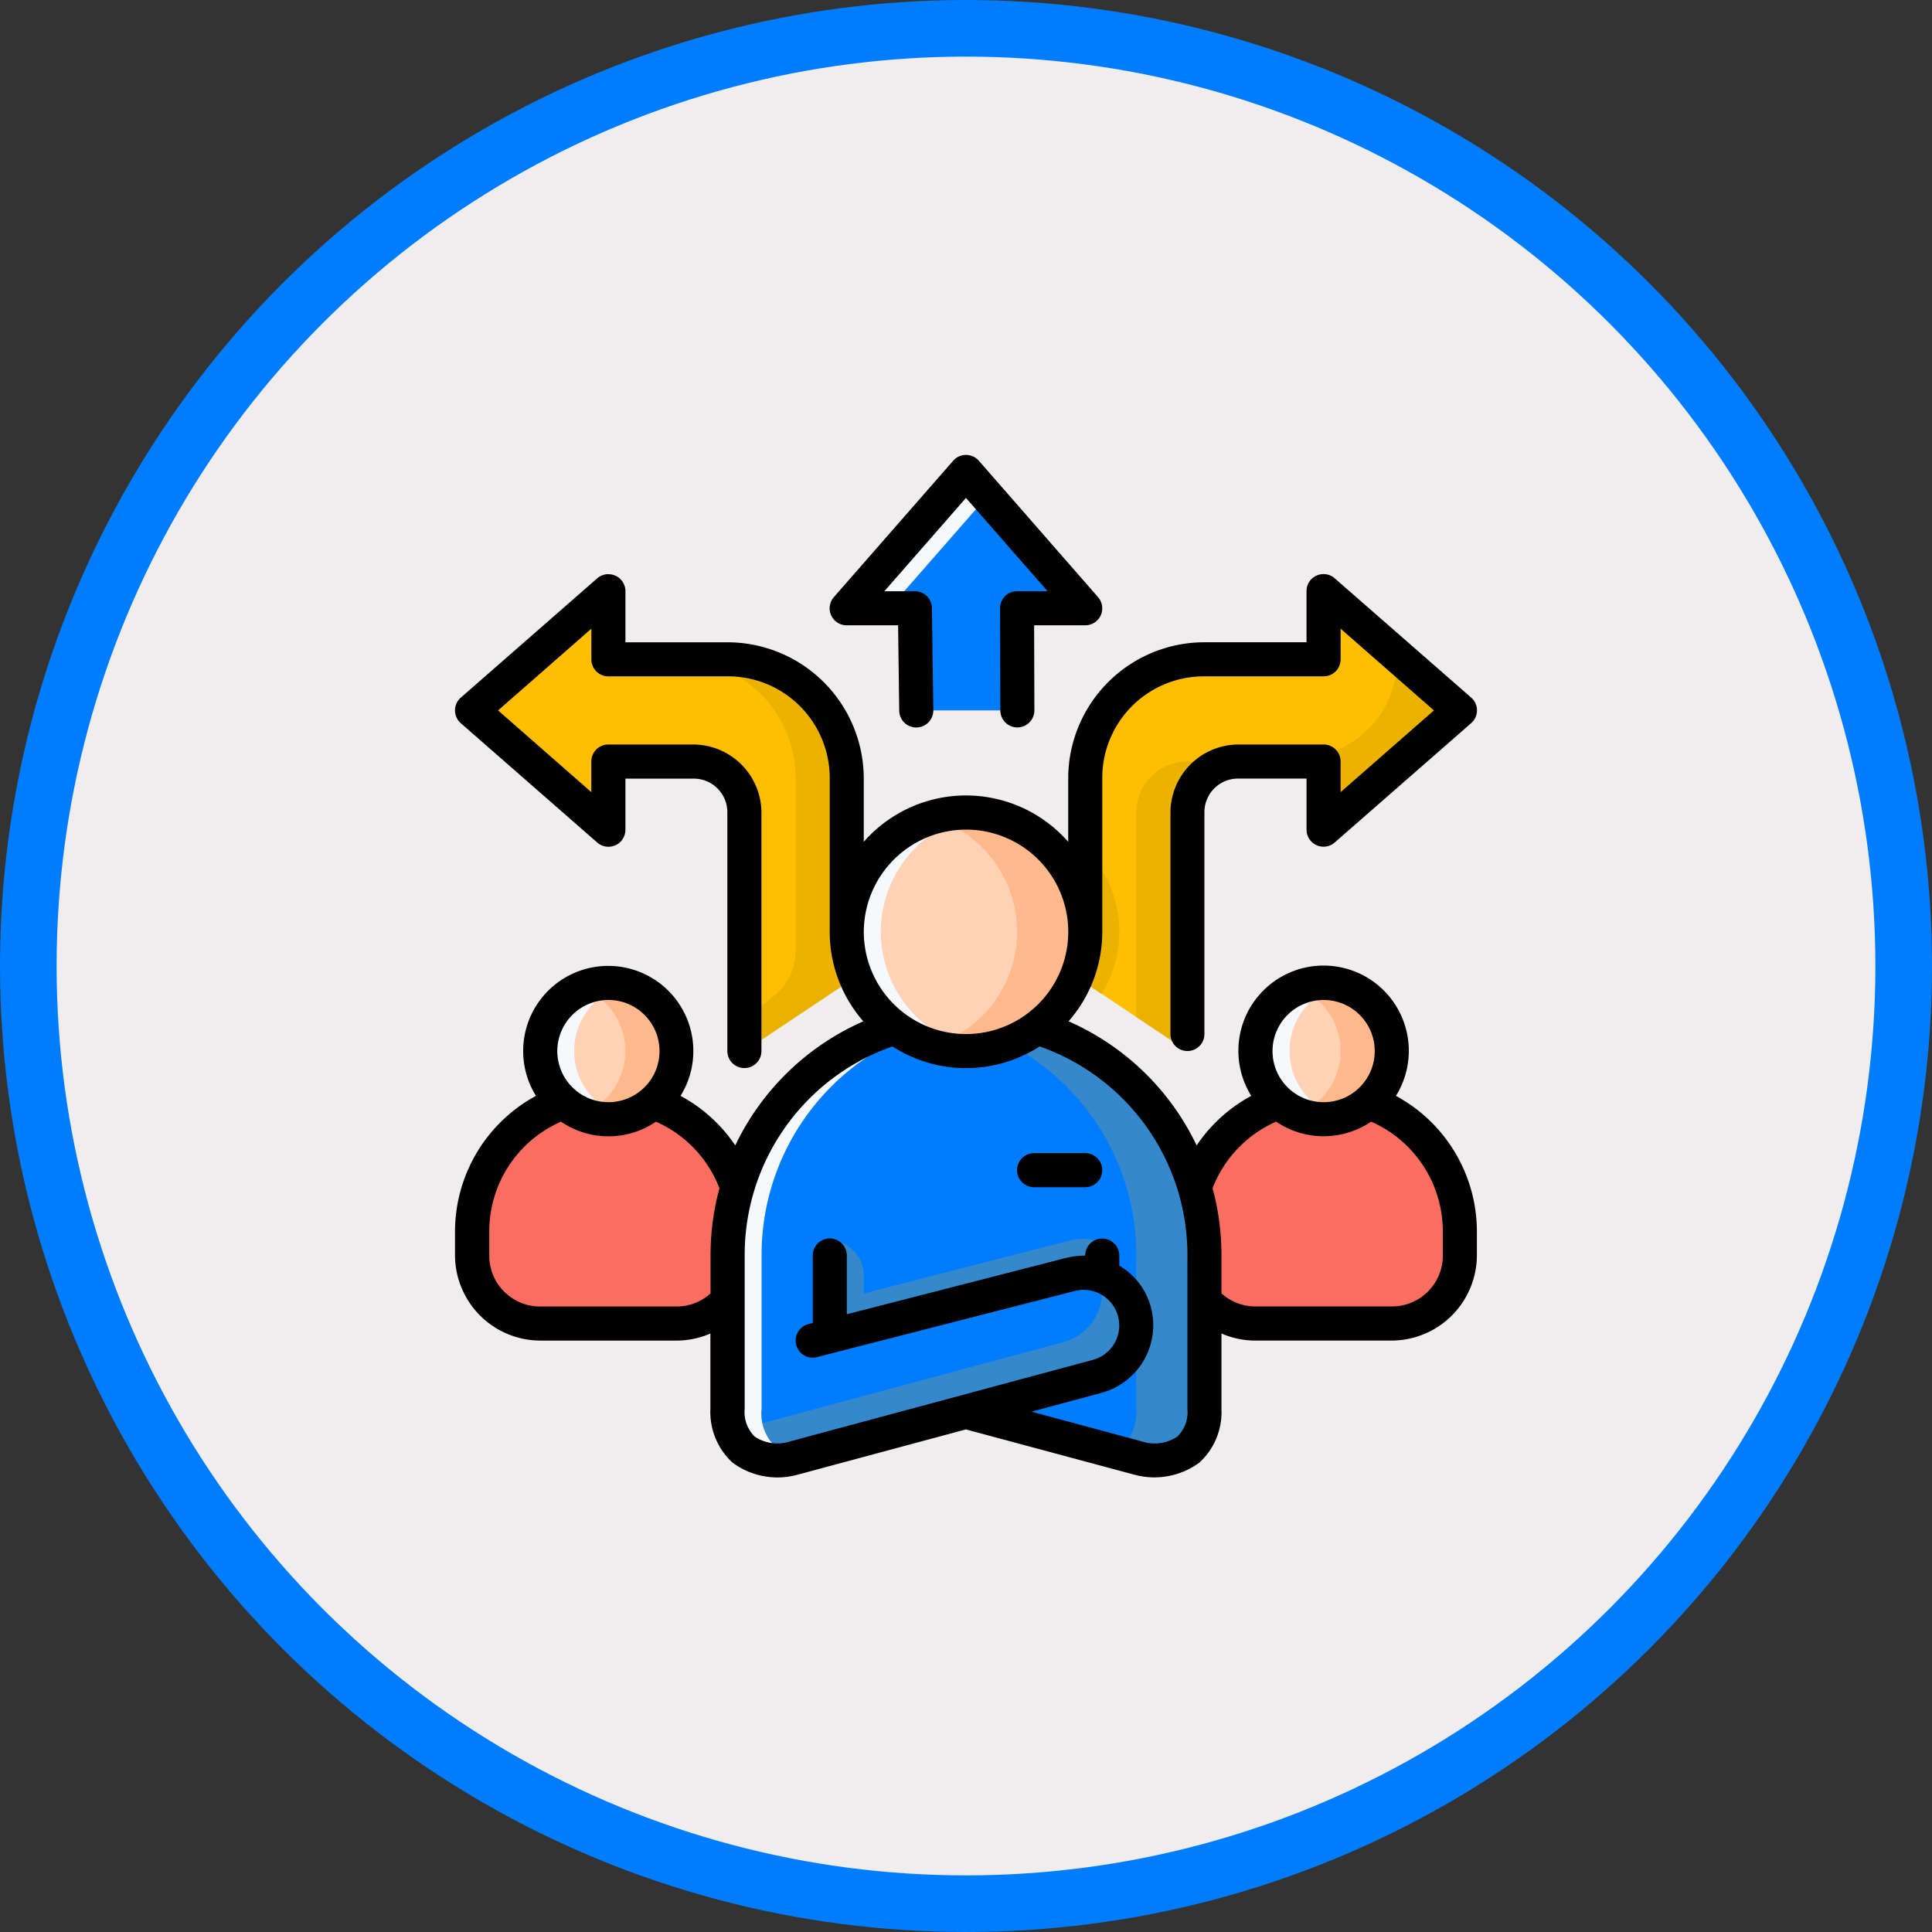 <svg xmlns="http://www.w3.org/2000/svg" xmlns:xlink="http://www.w3.org/1999/xlink" width="102.38" height="102.38" viewBox="0 0 102.38 102.38">
  <rect x="0" y="0" width="102.38" height="102.38" fill="#333333" stroke="none"/>
  <defs>
    <clipPath id="clip-path">
      <rect id="Rectángulo_403191" data-name="Rectángulo 403191" width="54.471" height="54.471" fill="none"/>
    </clipPath>
    <clipPath id="clip-path-3">
      <rect id="Rectángulo_403188" data-name="Rectángulo 403188" width="2.708" height="9.047" fill="none"/>
    </clipPath>
    <clipPath id="clip-path-4">
      <rect id="Rectángulo_403189" data-name="Rectángulo 403189" width="6.57" height="11.694" fill="none"/>
    </clipPath>
  </defs>
  <g id="Grupo_1101386" data-name="Grupo 1101386" transform="translate(-748.811 -848.957)">
    <circle id="Elipse_5204" data-name="Elipse 5204" cx="49.69" cy="49.69" r="49.69" transform="translate(750.311 850.457)" fill="#efedee" stroke="#007dfe" stroke-miterlimit="10" stroke-width="3"/>
    <g id="Grupo_1101347" data-name="Grupo 1101347" transform="translate(772.765 872.911)">
      <g id="Grupo_1101346" data-name="Grupo 1101346" transform="translate(0 0)" clip-path="url(#clip-path)">
        <g id="Grupo_1101345" data-name="Grupo 1101345">
          <g id="Grupo_1101344" data-name="Grupo 1101344" clip-path="url(#clip-path)">
            <path id="Trazado_912097" data-name="Trazado 912097" d="M301.415,88.373V75.737a2.7,2.7,0,0,1,2.708-2.707h4.513v3.61l7.22-6.318L308.636,64v3.61h-6.318A6.3,6.3,0,0,0,296,73.932v10.83Z" transform="translate(-262.448 -56.63)" fill="#ffbe01"/>
            <path id="Trazado_912098" data-name="Trazado 912098" d="M22.441,88.373V75.737a2.7,2.7,0,0,0-2.708-2.707H15.22v3.61L8,70.322,15.22,64v3.61h6.318a6.3,6.3,0,0,1,6.318,6.318v10.83Z" transform="translate(-6.939 -56.63)" fill="#ffbe01"/>
            <path id="Trazado_912099" data-name="Trazado 912099" d="M187.683,20.639l-.073-5.415H184L190.318,8l6.318,7.222h-3.61l.012,5.415Z" transform="translate(-163.084 -6.946)" fill="#007dfe"/>
            <path id="Trazado_912100" data-name="Trazado 912100" d="M190.318,8,184,15.222h2.256l5.19-5.932Z" transform="translate(-163.083 -6.944)" fill="#f5f9fb"/>
            <path id="Trazado_912101" data-name="Trazado 912101" d="M12.771,304.344a7.255,7.255,0,0,0-4.763,6.845V312.4a3.616,3.616,0,0,0,3.61,3.637h7.22a3.614,3.614,0,0,0,3.608-3.637v-1.213a7.254,7.254,0,0,0-4.761-6.845Z" transform="translate(-6.946 -269.855)" fill="#fa6d61"/>
            <path id="Trazado_912102" data-name="Trazado 912102" d="M348.763,304.344A7.255,7.255,0,0,0,344,311.189V312.4a3.616,3.616,0,0,0,3.61,3.637h7.22a3.614,3.614,0,0,0,3.608-3.637v-1.213a7.254,7.254,0,0,0-4.761-6.845Z" transform="translate(-305.032 -269.855)" fill="#fa6d61"/>
            <path id="Trazado_912103" data-name="Trazado 912103" d="M148.759,286.2,135.119,282.7a2.792,2.792,0,0,0-1.439,5.395l16.083,4.331c2.415.47,3.507-.807,3.507-2.61v-8.125a12.608,12.608,0,0,0-8.633-11.993h-8.005A12.608,12.608,0,0,0,128,281.688v8.125c0,1.8,1.093,3.08,3.507,2.61l16.083-4.331a2.792,2.792,0,0,0-1.439-5.395L132.513,286.2Z" transform="translate(-113.401 -239.115)" fill="#007dfe"/>
            <path id="Trazado_912104" data-name="Trazado 912104" d="M177.109,368.906v4.411h1.68v-2.665a1.885,1.885,0,0,0-1.68-1.745" transform="translate(-156.97 -327.133)" fill="#3588cb"/>
            <ellipse id="Elipse_11556" data-name="Elipse 11556" cx="6.318" cy="6.318" rx="6.318" ry="6.318" transform="translate(20.917 19.108)" fill="#ffd1b5"/>
            <path id="Trazado_912105" data-name="Trazado 912105" d="M383.22,251.612a3.61,3.61,0,1,1-3.61-3.61,3.61,3.61,0,0,1,3.61,3.61" transform="translate(-333.422 -219.87)" fill="#ffd1b5"/>
            <path id="Trazado_912106" data-name="Trazado 912106" d="M47.212,251.612A3.61,3.61,0,1,1,43.6,248a3.61,3.61,0,0,1,3.61,3.61" transform="translate(-35.322 -219.87)" fill="#ffd1b5"/>
            <path id="Trazado_912107" data-name="Trazado 912107" d="M181.639,368.244l-13.157,3.381L168,373.554l13.639-3.5a2.814,2.814,0,0,1,1.343-.007v-1.81a2.808,2.808,0,0,0-.783-.074,2.9,2.9,0,0,0-.561.086" transform="translate(-148.888 -326.466)" fill="#3588cb"/>
            <path id="Trazado_912108" data-name="Trazado 912108" d="M243.484,269.688a12.608,12.608,0,0,1,8.632,11.994v8.126a2.6,2.6,0,0,1-1.067,2.293l1.169.316c2.415.47,3.508-.806,3.508-2.609v-8.126a12.608,12.608,0,0,0-8.632-11.994Z" transform="translate(-215.856 -239.109)" fill="#3588cb"/>
            <path id="Trazado_912109" data-name="Trazado 912109" d="M225.791,168.016a6.319,6.319,0,0,0-1.8.266,6.314,6.314,0,0,1,0,12.1,6.317,6.317,0,1,0,1.807-12.37" transform="translate(-198.556 -148.908)" fill="#ffb98d"/>
            <path id="Trazado_912110" data-name="Trazado 912110" d="M190.318,168.016a6.318,6.318,0,1,0,.908,12.563,6.309,6.309,0,0,1-.011-12.491,6.306,6.306,0,0,0-.9-.072" transform="translate(-163.083 -148.908)" fill="#f5f9fb"/>
            <path id="Trazado_912111" data-name="Trazado 912111" d="M148.521,385.344c.013.042.034.079.046.122a2.8,2.8,0,0,1-1.978,3.423l-16.082,4.331a4.153,4.153,0,0,1-1.6.033c.307,1.332,1.39,2.164,3.406,1.772l16.082-4.331a2.8,2.8,0,0,0,1.978-3.423A2.757,2.757,0,0,0,148.521,385.344Z" transform="translate(-114.205 -341.717)" fill="#3588cb"/>
            <path id="Trazado_912112" data-name="Trazado 912112" d="M136.632,269.688A12.608,12.608,0,0,0,128,281.682v8.126c0,1.8,1.093,3.079,3.508,2.609l.051-.014a2.424,2.424,0,0,1-1.754-2.6v-8.126a12.608,12.608,0,0,1,8.632-11.994Z" transform="translate(-113.401 -239.109)" fill="#f5f9fb"/>
            <path id="Trazado_912113" data-name="Trazado 912113" d="M411.889,94.156A5.177,5.177,0,0,1,408,99.4v3.993l7.22-6.32Z" transform="translate(-361.812 -83.38)" fill="#ecb200"/>
            <path id="Trazado_912114" data-name="Trazado 912114" d="M296,184.844v7.125l.873.582a6.291,6.291,0,0,0-.873-7.707Z" transform="translate(-262.448 -163.837)" fill="#ecb200"/>
            <path id="Trazado_912115" data-name="Trazado 912115" d="M104,96a6.3,6.3,0,0,1,6.318,6.318v9c0,1.833-.993,2.495-2.708,3.638v1.805l5.415-3.61V102.318A6.3,6.3,0,0,0,106.708,96Z" transform="translate(-92.109 -85.016)" fill="#ecb200"/>
            <path id="Trazado_912116" data-name="Trazado 912116" d="M322.708,144A2.7,2.7,0,0,0,320,146.708v10.831l2.708,1.805V146.708A2.7,2.7,0,0,1,325.415,144Z" transform="translate(-283.74 -127.601)" fill="#ecb200"/>
            <g id="Grupo_1101340" data-name="Grupo 1101340" transform="translate(38.968 37.008)" style="mix-blend-mode: multiply;isolation: isolate">
              <g id="Grupo_1101339" data-name="Grupo 1101339">
                <g id="Grupo_1101338" data-name="Grupo 1101338" clip-path="url(#clip-path-3)">
                  <path id="Trazado_912117" data-name="Trazado 912117" d="M345.417,326.672A7.277,7.277,0,0,0,344,331v1.213a3.613,3.613,0,0,0,2.708,3.508v-3.482a12.617,12.617,0,0,0-1.29-5.565" transform="translate(-344 -326.672)" fill="#fa6d61"/>
                </g>
              </g>
            </g>
            <path id="Trazado_912118" data-name="Trazado 912118" d="M397.34,248a3.612,3.612,0,0,0-1.356.266,3.606,3.606,0,0,1,0,6.688A3.609,3.609,0,1,0,397.34,248Z" transform="translate(-351.152 -219.868)" fill="#ffb98d"/>
            <path id="Trazado_912119" data-name="Trazado 912119" d="M379.61,248a3.61,3.61,0,1,0,.908,7.1,3.605,3.605,0,0,1-.009-6.984,3.61,3.61,0,0,0-.9-.118" transform="translate(-333.422 -219.868)" fill="#f5f9fb"/>
            <path id="Trazado_912120" data-name="Trazado 912120" d="M61.34,248a3.612,3.612,0,0,0-1.356.266,3.606,3.606,0,0,1,0,6.688A3.609,3.609,0,1,0,61.34,248Z" transform="translate(-53.058 -219.868)" fill="#ffb98d"/>
            <path id="Trazado_912121" data-name="Trazado 912121" d="M43.594,248a3.61,3.61,0,1,0,.908,7.1,3.605,3.605,0,0,1-.009-6.984A3.611,3.611,0,0,0,43.594,248Z" transform="translate(-35.315 -219.868)" fill="#f5f9fb"/>
            <g id="Grupo_1101343" data-name="Grupo 1101343" transform="translate(1.061 34.489)" style="mix-blend-mode: multiply;isolation: isolate">
              <g id="Grupo_1101342" data-name="Grupo 1101342">
                <g id="Grupo_1101341" data-name="Grupo 1101341" clip-path="url(#clip-path-4)">
                  <path id="Trazado_912122" data-name="Trazado 912122" d="M12.765,304.344A7.257,7.257,0,0,0,8,311.189V312.4a3.617,3.617,0,0,0,3.612,3.637h1.805A3.617,3.617,0,0,1,9.805,312.4v-1.213a7.257,7.257,0,0,1,4.765-6.845Z" transform="translate(-8 -304.344)" fill="#fa6d61"/>
                </g>
              </g>
            </g>
            <path id="Trazado_912123" data-name="Trazado 912123" d="M27.077,0A.9.9,0,0,0,26.4.307L20.082,7.529a.9.9,0,0,0,.679,1.5h2.718l.06,4.524a.9.9,0,1,0,1.807-.026l-.074-5.41a.9.9,0,0,0-.9-.894h-1.62l4.324-4.943L31.4,7.222H29.783a.9.9,0,0,0-.9.906l.014,5.41a.9.9,0,1,0,1.805,0l-.014-4.509h2.7a.9.9,0,0,0,.681-1.5L27.757.307A.9.9,0,0,0,27.077,0M8.12,6.318a.9.9,0,0,0-.589.226L.309,12.86a.9.9,0,0,0,0,1.359l7.222,6.316a.9.9,0,0,0,1.5-.681v-2.7h3.6a1.78,1.78,0,0,1,1.8,1.805V31.589a.9.9,0,1,0,1.807,0V18.956a3.622,3.622,0,0,0-3.61-3.61H8.123a.9.9,0,0,0-.9.9V17.87L2.282,13.539l4.943-4.33v1.625a.9.9,0,0,0,.9.9h6.314a5.387,5.387,0,0,1,5.417,5.417v8.122a7.2,7.2,0,0,0,1.782,4.742,13.546,13.546,0,0,0-6.787,6.577,8.124,8.124,0,0,0-2.9-2.627,4.509,4.509,0,1,0-7.661,0A8.182,8.182,0,0,0,0,41.184v1.211a4.533,4.533,0,0,0,4.511,4.538h7.222a4.482,4.482,0,0,0,1.8-.375v3.988A3.644,3.644,0,0,0,14.706,53.4a4,4,0,0,0,3.448.64l8.918-2.4,8.93,2.4a4.016,4.016,0,0,0,3.441-.64,3.611,3.611,0,0,0,1.172-2.831V46.557a4.5,4.5,0,0,0,1.805.375h7.222a4.532,4.532,0,0,0,4.509-4.538V41.184a8.181,8.181,0,0,0-4.291-7.219,4.516,4.516,0,1,0-7.665,0A8.125,8.125,0,0,0,39.3,36.591a13.547,13.547,0,0,0-6.787-6.577A7.192,7.192,0,0,0,34.3,25.272V17.151a5.381,5.381,0,0,1,5.41-5.417H46.03a.9.9,0,0,0,.9-.9V9.209l4.945,4.33L46.929,17.87V16.245a.9.9,0,0,0-.9-.9H41.512a3.615,3.615,0,0,0-3.6,3.61V30.689a.9.9,0,1,0,1.8,0V18.956a1.78,1.78,0,0,1,1.8-1.805h3.612v2.7a.9.9,0,0,0,1.5.681l7.222-6.316a.9.9,0,0,0,0-1.359L46.623,6.544a.9.9,0,0,0-1.5.679V9.928H39.709a7.221,7.221,0,0,0-7.215,7.222s0,1.76,0,3.353a7.2,7.2,0,0,0-10.834,0V17.151a7.226,7.226,0,0,0-7.22-7.222H9.031V7.222a.9.9,0,0,0-.911-.9ZM27.079,19.855a5.417,5.417,0,1,1-5.417,5.417,5.429,5.429,0,0,1,5.417-5.417M8.09,28.884a2.708,2.708,0,1,1-2.669,2.7,2.71,2.71,0,0,1,2.669-2.7m37.909,0a2.708,2.708,0,1,1-2.678,2.7A2.711,2.711,0,0,1,46,28.884M23.179,31.345a7.194,7.194,0,0,0,7.8,0A11.7,11.7,0,0,1,38.81,42.423v8.141a1.805,1.805,0,0,1-.527,1.453,2.169,2.169,0,0,1-1.9.254L30.551,50.7l3.716-1a3.715,3.715,0,0,0,2.611-4.531A3.648,3.648,0,0,0,35.2,42.961v-.538a.9.9,0,1,0-1.805.009,4.111,4.111,0,0,0-1.026.123L20.762,45.538V42.423a.9.9,0,0,0-1.805,0V46l-.226.058a.9.9,0,0,0,.446,1.752l13.644-3.5a1.887,1.887,0,1,1,.98,3.645L17.775,52.27a2.172,2.172,0,0,1-1.9-.254,1.841,1.841,0,0,1-.525-1.472V42.423A11.7,11.7,0,0,1,23.179,31.345ZM10.644,35.331a6.344,6.344,0,0,1,3.369,3.529,13.617,13.617,0,0,0-.472,3.563v2.011a2.662,2.662,0,0,1-1.805.693H4.515a2.691,2.691,0,0,1-2.7-2.732V41.184a6.346,6.346,0,0,1,3.8-5.851,4.476,4.476,0,0,0,5.035,0Zm32.869,0a4.478,4.478,0,0,0,5.033,0,6.351,6.351,0,0,1,3.8,5.849v1.211a2.691,2.691,0,0,1-2.7,2.732H42.422a2.664,2.664,0,0,1-1.807-.693V42.421a13.593,13.593,0,0,0-.471-3.561A6.347,6.347,0,0,1,43.513,35.331ZM30.687,37a.9.9,0,1,0,0,1.805h2.708a.9.9,0,1,0,0-1.805Z" transform="translate(0.158 0.153)"/>
          </g>
        </g>
      </g>
    </g>
  </g>
</svg>
